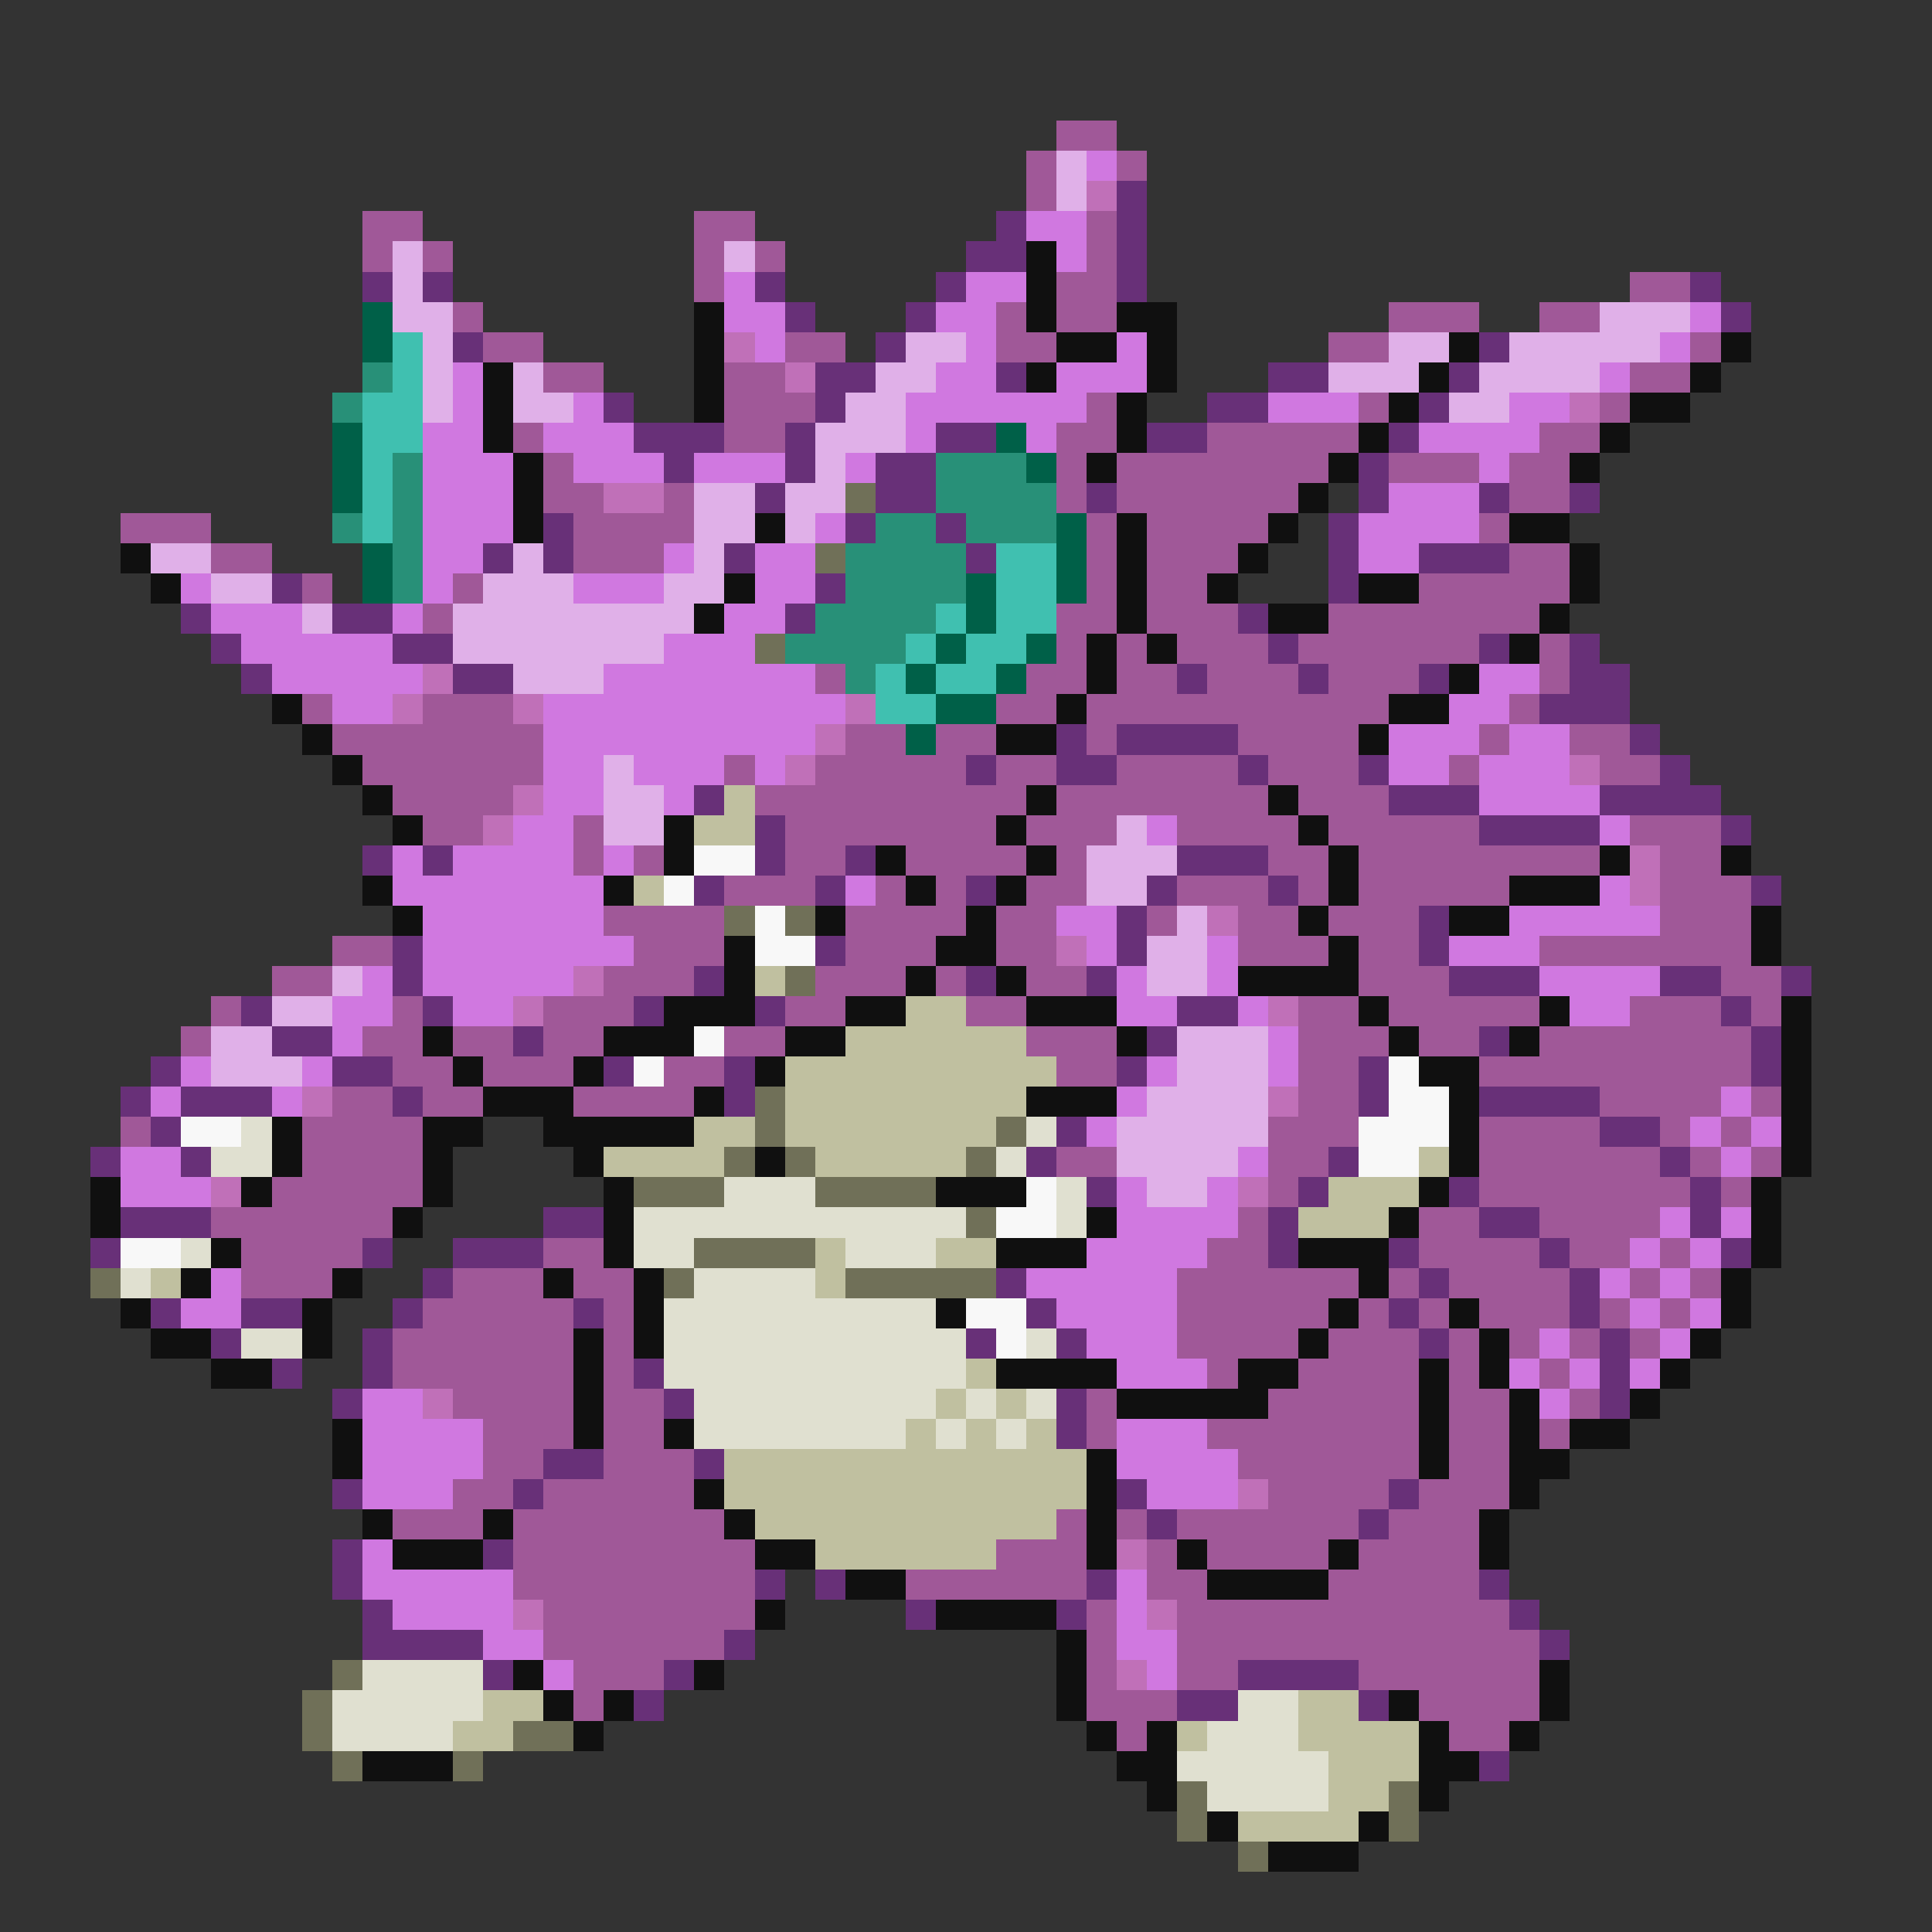 <svg xmlns="http://www.w3.org/2000/svg" viewBox="0 -0.5 64 64" shape-rendering="crispEdges">
<rect x="0" y="-0.5" width="64" height="64" fill="#333333" stroke="none"/>
<path stroke="#a05898" d="M35 4h2M34 5h1M37 5h1M34 6h1M12 7h2M23 7h2M36 7h1M12 8h1M14 8h1M23 8h1M25 8h1M36 8h1M23 9h1M35 9h2M54 9h2M15 10h1M33 10h1M35 10h2M46 10h3M51 10h2M16 11h2M26 11h2M33 11h2M44 11h2M56 11h1M18 12h2M24 12h2M54 12h2M24 13h3M36 13h1M45 13h1M53 13h1M17 14h1M24 14h2M35 14h2M40 14h5M51 14h2M18 15h1M35 15h1M37 15h7M46 15h3M50 15h2M18 16h2M22 16h1M35 16h1M37 16h6M50 16h2M4 17h3M19 17h4M36 17h1M38 17h4M49 17h1M7 18h2M19 18h3M36 18h1M38 18h3M50 18h2M10 19h1M15 19h1M36 19h1M38 19h2M47 19h5M14 20h1M35 20h2M38 20h3M44 20h7M35 21h1M37 21h1M39 21h3M43 21h6M51 21h1M27 22h1M34 22h2M37 22h2M40 22h3M44 22h3M51 22h1M10 23h1M14 23h3M33 23h2M36 23h10M50 23h1M11 24h7M28 24h2M31 24h2M36 24h1M41 24h4M49 24h1M52 24h2M12 25h6M24 25h1M27 25h5M33 25h2M37 25h4M42 25h3M48 25h1M53 25h2M13 26h4M25 26h9M35 26h7M43 26h3M14 27h2M19 27h1M26 27h7M34 27h3M39 27h4M44 27h5M54 27h3M19 28h1M21 28h1M26 28h2M30 28h4M35 28h1M42 28h2M45 28h8M55 28h2M24 29h3M29 29h1M31 29h1M34 29h2M39 29h3M43 29h1M45 29h5M55 29h3M20 30h4M28 30h4M33 30h2M38 30h1M41 30h2M44 30h3M55 30h3M11 31h2M21 31h3M28 31h3M33 31h2M41 31h3M45 31h2M51 31h7M9 32h2M20 32h3M27 32h3M31 32h1M34 32h2M45 32h3M57 32h2M7 33h1M13 33h1M18 33h3M26 33h2M32 33h2M43 33h2M46 33h5M54 33h3M58 33h1M6 34h1M12 34h2M15 34h2M18 34h2M24 34h2M34 34h3M43 34h3M47 34h2M51 34h7M13 35h2M16 35h3M22 35h2M35 35h2M43 35h2M49 35h9M11 36h2M14 36h2M19 36h4M43 36h2M53 36h4M58 36h1M4 37h1M10 37h4M42 37h3M49 37h4M55 37h1M57 37h1M10 38h4M35 38h2M42 38h2M49 38h6M56 38h1M58 38h1M9 39h5M42 39h1M49 39h7M57 39h1M7 40h6M41 40h1M47 40h2M51 40h4M8 41h4M18 41h2M40 41h2M47 41h4M52 41h2M55 41h1M8 42h3M15 42h3M19 42h2M39 42h6M46 42h1M48 42h4M54 42h1M56 42h1M14 43h5M20 43h1M39 43h5M45 43h1M47 43h1M49 43h3M53 43h1M55 43h1M13 44h6M20 44h1M39 44h4M44 44h3M48 44h1M50 44h1M52 44h1M54 44h1M13 45h6M20 45h1M40 45h1M43 45h4M48 45h1M51 45h1M15 46h4M20 46h2M36 46h1M42 46h5M48 46h2M52 46h1M16 47h3M20 47h2M36 47h1M40 47h7M48 47h2M51 47h1M16 48h2M20 48h3M41 48h6M48 48h2M15 49h2M18 49h5M42 49h4M47 49h3M13 50h3M17 50h7M35 50h1M37 50h1M39 50h6M46 50h3M17 51h8M33 51h3M38 51h1M40 51h4M45 51h4M17 52h8M30 52h6M38 52h2M44 52h5M18 53h7M36 53h1M39 53h11M18 54h6M36 54h1M39 54h12M19 55h3M36 55h1M39 55h2M45 55h6M19 56h1M36 56h3M47 56h4M37 57h1M48 57h2" />
<path stroke="#e0b0e8" d="M35 5h1M35 6h1M13 8h1M24 8h1M13 9h1M13 10h2M53 10h3M14 11h1M30 11h2M46 11h2M50 11h5M14 12h1M17 12h1M29 12h2M44 12h3M49 12h4M14 13h1M17 13h2M28 13h2M48 13h2M27 14h3M27 15h1M23 16h2M26 16h2M23 17h2M26 17h1M5 18h2M17 18h1M23 18h1M7 19h2M16 19h3M22 19h2M10 20h1M15 20h8M15 21h7M17 22h3M20 25h1M20 26h2M20 27h2M37 27h1M36 28h3M36 29h2M39 30h1M38 31h2M11 32h1M38 32h2M9 33h2M7 34h2M39 34h3M7 35h3M39 35h3M38 36h4M37 37h5M37 38h4M38 39h2" />
<path stroke="#d078e0" d="M36 5h1M34 7h2M35 8h1M24 9h1M32 9h2M24 10h2M31 10h2M56 10h1M25 11h1M32 11h1M37 11h1M55 11h1M15 12h1M31 12h2M35 12h3M53 12h1M15 13h1M19 13h1M30 13h6M42 13h3M50 13h2M14 14h2M18 14h3M30 14h1M34 14h1M47 14h4M14 15h3M19 15h3M23 15h3M28 15h1M49 15h1M14 16h3M46 16h3M14 17h3M27 17h1M45 17h4M14 18h2M22 18h1M25 18h2M45 18h2M6 19h1M14 19h1M19 19h3M25 19h2M7 20h3M13 20h1M24 20h2M8 21h5M22 21h3M9 22h5M20 22h7M49 22h2M11 23h2M18 23h10M48 23h2M18 24h9M46 24h3M50 24h2M18 25h2M21 25h3M25 25h1M46 25h2M49 25h3M18 26h2M22 26h1M49 26h4M17 27h2M38 27h1M53 27h1M13 28h1M15 28h4M20 28h1M13 29h7M28 29h1M53 29h1M14 30h6M35 30h2M50 30h5M14 31h7M36 31h1M40 31h1M48 31h3M12 32h1M14 32h5M37 32h1M40 32h1M51 32h4M11 33h2M15 33h2M37 33h2M41 33h1M52 33h2M11 34h1M42 34h1M6 35h1M10 35h1M38 35h1M42 35h1M5 36h1M9 36h1M37 36h1M57 36h1M36 37h1M56 37h1M58 37h1M4 38h2M41 38h1M57 38h1M4 39h3M37 39h1M40 39h1M37 40h4M55 40h1M57 40h1M36 41h4M54 41h1M56 41h1M7 42h1M34 42h5M53 42h1M55 42h1M6 43h2M35 43h4M54 43h1M56 43h1M36 44h3M51 44h1M55 44h1M37 45h3M50 45h1M52 45h1M54 45h1M12 46h2M51 46h1M12 47h4M37 47h3M12 48h4M37 48h4M12 49h3M38 49h3M12 51h1M12 52h5M37 52h1M13 53h4M37 53h1M16 54h2M37 54h2M18 55h1M38 55h1" />
<path stroke="#c070b8" d="M36 6h1M24 11h1M26 12h1M52 13h1M20 16h2M14 22h1M13 23h1M17 23h1M28 23h1M27 24h1M26 25h1M52 25h1M17 26h1M16 27h1M54 28h1M54 29h1M40 30h1M35 31h1M19 32h1M17 33h1M42 33h1M10 36h1M42 36h1M7 39h1M41 39h1M14 46h1M41 49h1M37 51h1M17 53h1M38 53h1M37 55h1" />
<path stroke="#683078" d="M37 6h1M33 7h1M37 7h1M32 8h2M37 8h1M12 9h1M14 9h1M25 9h1M31 9h1M37 9h1M56 9h1M26 10h1M30 10h1M57 10h1M15 11h1M29 11h1M49 11h1M27 12h2M33 12h1M42 12h2M48 12h1M20 13h1M27 13h1M40 13h2M47 13h1M21 14h3M26 14h1M31 14h2M38 14h2M46 14h1M22 15h1M26 15h1M29 15h2M45 15h1M25 16h1M29 16h2M36 16h1M45 16h1M49 16h1M52 16h1M18 17h1M28 17h1M31 17h1M44 17h1M16 18h1M18 18h1M24 18h1M32 18h1M44 18h1M47 18h3M9 19h1M27 19h1M44 19h1M6 20h1M11 20h2M26 20h1M41 20h1M7 21h1M13 21h2M42 21h1M49 21h1M52 21h1M8 22h1M15 22h2M39 22h1M43 22h1M47 22h1M52 22h2M51 23h3M35 24h1M37 24h4M54 24h1M32 25h1M35 25h2M41 25h1M45 25h1M55 25h1M23 26h1M46 26h3M53 26h4M25 27h1M49 27h4M57 27h1M12 28h1M14 28h1M25 28h1M28 28h1M39 28h3M23 29h1M27 29h1M32 29h1M38 29h1M42 29h1M58 29h1M37 30h1M47 30h1M13 31h1M27 31h1M37 31h1M47 31h1M13 32h1M23 32h1M32 32h1M36 32h1M48 32h3M55 32h2M59 32h1M8 33h1M14 33h1M21 33h1M25 33h1M39 33h2M57 33h1M9 34h2M17 34h1M38 34h1M49 34h1M58 34h1M5 35h1M11 35h2M20 35h1M24 35h1M37 35h1M45 35h1M58 35h1M4 36h1M6 36h3M13 36h1M24 36h1M45 36h1M49 36h4M5 37h1M35 37h1M53 37h2M3 38h1M6 38h1M34 38h1M44 38h1M55 38h1M36 39h1M43 39h1M48 39h1M56 39h1M4 40h3M18 40h2M42 40h1M49 40h2M56 40h1M3 41h1M12 41h1M15 41h3M42 41h1M46 41h1M51 41h1M57 41h1M14 42h1M33 42h1M47 42h1M52 42h1M5 43h1M8 43h2M13 43h1M19 43h1M34 43h1M46 43h1M52 43h1M7 44h1M12 44h1M32 44h1M35 44h1M47 44h1M53 44h1M9 45h1M12 45h1M21 45h1M53 45h1M11 46h1M22 46h1M35 46h1M53 46h1M35 47h1M18 48h2M23 48h1M11 49h1M17 49h1M37 49h1M46 49h1M38 50h1M45 50h1M11 51h1M16 51h1M11 52h1M25 52h1M27 52h1M36 52h1M49 52h1M12 53h1M30 53h1M35 53h1M50 53h1M12 54h4M24 54h1M51 54h1M16 55h1M22 55h1M41 55h4M21 56h1M39 56h2M45 56h1M49 58h1" />
<path stroke="#101010" d="M34 8h1M34 9h1M23 10h1M34 10h1M37 10h2M23 11h1M35 11h2M38 11h1M48 11h1M57 11h1M16 12h1M23 12h1M34 12h1M38 12h1M47 12h1M56 12h1M16 13h1M23 13h1M37 13h1M46 13h1M54 13h2M16 14h1M37 14h1M45 14h1M53 14h1M17 15h1M36 15h1M44 15h1M52 15h1M17 16h1M43 16h1M17 17h1M25 17h1M37 17h1M42 17h1M50 17h2M4 18h1M37 18h1M41 18h1M52 18h1M5 19h1M24 19h1M37 19h1M40 19h1M45 19h2M52 19h1M23 20h1M37 20h1M42 20h2M51 20h1M36 21h1M38 21h1M50 21h1M36 22h1M48 22h1M9 23h1M35 23h1M46 23h2M10 24h1M33 24h2M45 24h1M11 25h1M12 26h1M34 26h1M42 26h1M13 27h1M22 27h1M33 27h1M43 27h1M22 28h1M29 28h1M34 28h1M44 28h1M53 28h1M57 28h1M12 29h1M20 29h1M30 29h1M33 29h1M44 29h1M50 29h3M13 30h1M27 30h1M32 30h1M43 30h1M48 30h2M58 30h1M24 31h1M31 31h2M44 31h1M58 31h1M24 32h1M30 32h1M33 32h1M41 32h4M22 33h3M28 33h2M34 33h3M45 33h1M51 33h1M59 33h1M14 34h1M20 34h3M26 34h2M37 34h1M46 34h1M50 34h1M59 34h1M15 35h1M19 35h1M25 35h1M47 35h2M59 35h1M16 36h3M23 36h1M34 36h3M48 36h1M59 36h1M9 37h1M14 37h2M18 37h5M48 37h1M59 37h1M9 38h1M14 38h1M19 38h1M25 38h1M48 38h1M59 38h1M3 39h1M8 39h1M14 39h1M20 39h1M31 39h3M47 39h1M58 39h1M3 40h1M13 40h1M20 40h1M36 40h1M46 40h1M58 40h1M7 41h1M20 41h1M33 41h3M43 41h3M58 41h1M6 42h1M11 42h1M18 42h1M21 42h1M45 42h1M57 42h1M4 43h1M10 43h1M21 43h1M31 43h1M44 43h1M48 43h1M57 43h1M5 44h2M10 44h1M19 44h1M21 44h1M43 44h1M49 44h1M56 44h1M7 45h2M19 45h1M33 45h4M41 45h2M47 45h1M49 45h1M55 45h1M19 46h1M37 46h5M47 46h1M50 46h1M54 46h1M11 47h1M19 47h1M22 47h1M47 47h1M50 47h1M52 47h2M11 48h1M36 48h1M47 48h1M50 48h2M23 49h1M36 49h1M50 49h1M12 50h1M16 50h1M24 50h1M36 50h1M49 50h1M13 51h3M25 51h2M36 51h1M39 51h1M44 51h1M49 51h1M28 52h2M40 52h4M25 53h1M31 53h4M35 54h1M17 55h1M23 55h1M35 55h1M51 55h1M18 56h1M20 56h1M35 56h1M46 56h1M51 56h1M19 57h1M36 57h1M38 57h1M47 57h1M50 57h1M12 58h3M37 58h2M47 58h2M38 59h1M47 59h1M40 60h1M45 60h1M42 61h3" />
<path stroke="#006048" d="M12 10h1M12 11h1M11 14h1M33 14h1M11 15h1M34 15h1M11 16h1M35 17h1M12 18h1M35 18h1M12 19h1M32 19h1M35 19h1M32 20h1M31 21h1M34 21h1M30 22h1M33 22h1M31 23h2M30 24h1" />
<path stroke="#40c0b0" d="M13 11h1M13 12h1M12 13h2M12 14h2M12 15h1M12 16h1M12 17h1M33 18h2M33 19h2M31 20h1M33 20h2M30 21h1M32 21h2M29 22h1M31 22h2M29 23h2" />
<path stroke="#289078" d="M12 12h1M11 13h1M13 15h1M31 15h3M13 16h1M31 16h4M11 17h1M13 17h1M29 17h2M32 17h3M13 18h1M28 18h4M13 19h1M28 19h4M27 20h4M26 21h4M28 22h1" />
<path stroke="#707058" d="M28 16h1M27 18h1M25 21h1M24 30h1M26 30h1M26 32h1M25 36h1M25 37h1M33 37h1M24 38h1M26 38h1M32 38h1M21 39h3M27 39h4M32 40h1M23 41h4M3 42h1M22 42h1M28 42h5M11 55h1M10 56h1M10 57h1M17 57h2M11 58h1M15 58h1M39 59h1M46 59h1M39 60h1M46 60h1M41 61h1" />
<path stroke="#c0c0a0" d="M24 26h1M23 27h2M21 29h1M25 32h1M30 33h2M28 34h6M26 35h9M26 36h8M23 37h2M26 37h7M20 38h4M27 38h5M47 38h1M44 39h3M43 40h3M27 41h1M31 41h2M5 42h1M27 42h1M32 45h1M31 46h1M33 46h1M30 47h1M32 47h1M34 47h1M24 48h12M24 49h12M25 50h10M27 51h6M16 56h2M43 56h2M15 57h2M39 57h1M43 57h4M44 58h3M44 59h2M41 60h4" />
<path stroke="#f8f8f8" d="M23 28h2M22 29h1M25 30h1M25 31h2M23 34h1M21 35h1M46 35h1M46 36h2M6 37h2M45 37h3M45 38h2M34 39h1M33 40h2M4 41h2M32 43h2M33 44h1" />
<path stroke="#e0e0d0" d="M8 37h1M34 37h1M7 38h2M33 38h1M24 39h3M35 39h1M21 40h11M35 40h1M6 41h1M21 41h2M28 41h3M4 42h1M23 42h4M22 43h9M8 44h2M22 44h10M34 44h1M22 45h10M23 46h8M32 46h1M34 46h1M23 47h7M31 47h1M33 47h1M12 55h4M11 56h5M41 56h2M11 57h4M40 57h3M39 58h5M40 59h4" />
</svg>